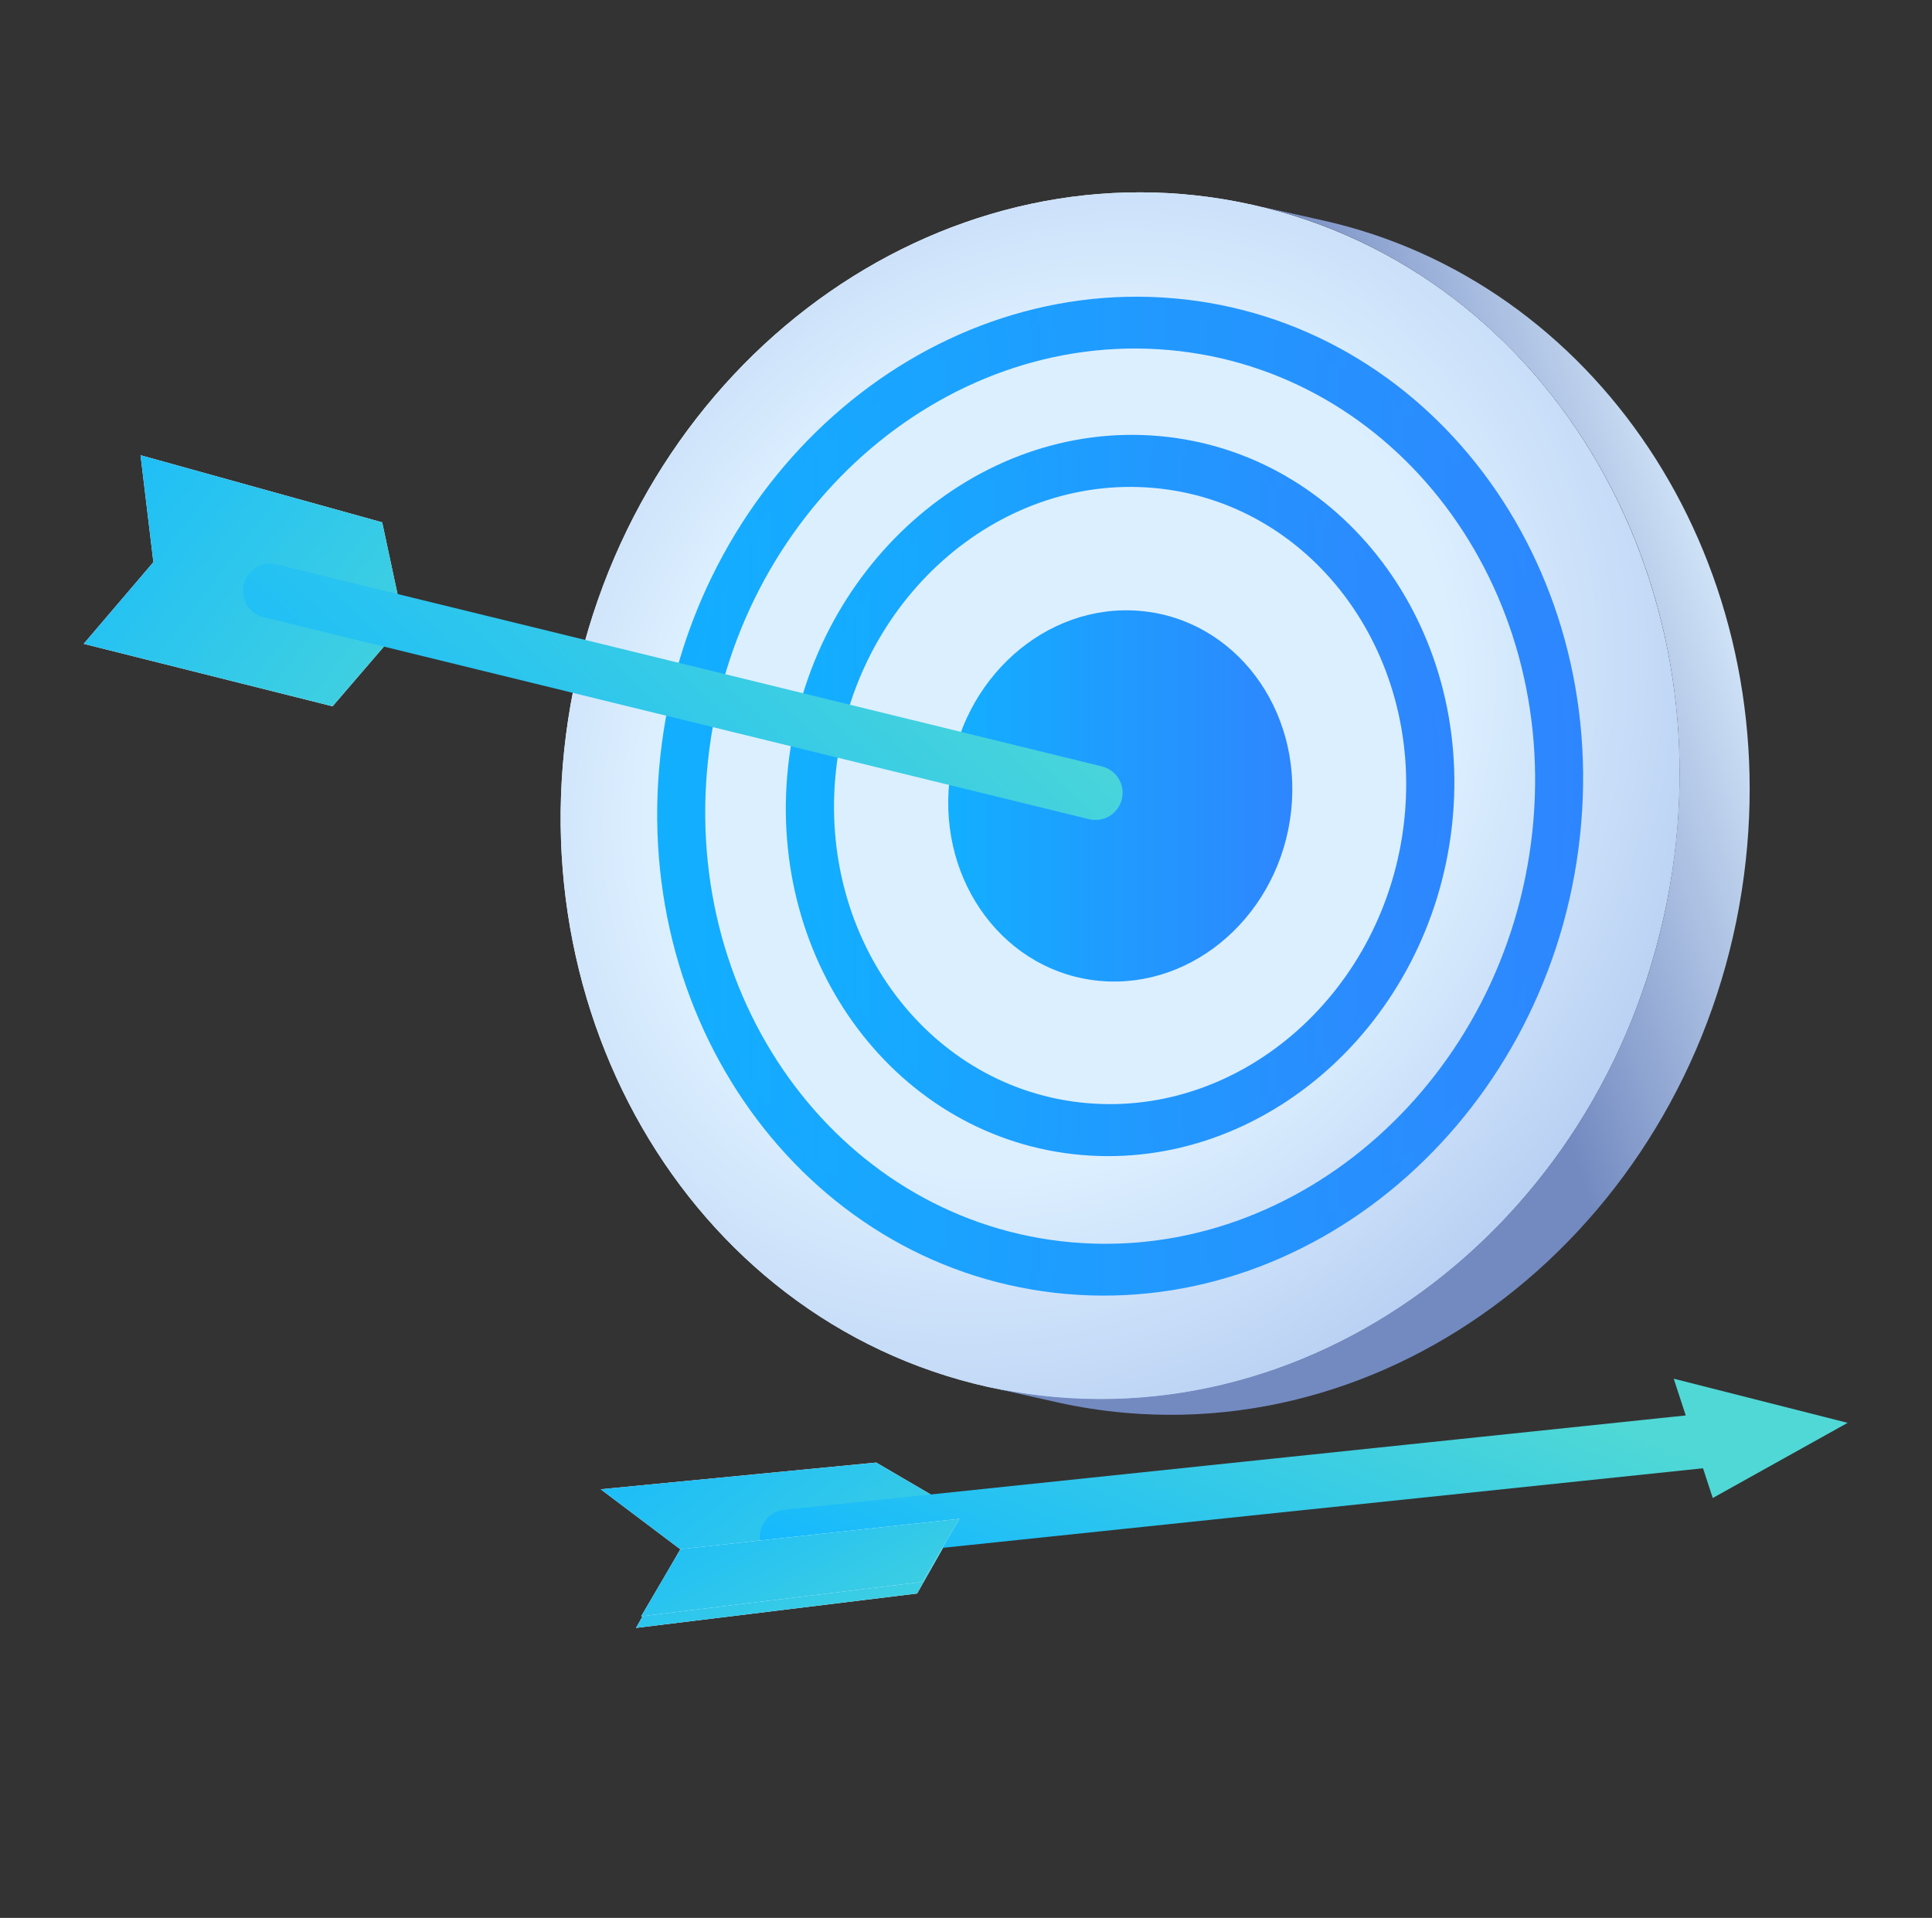 <svg width="138" height="137" viewBox="0 0 138 137" fill="none" xmlns="http://www.w3.org/2000/svg">
<rect x="0" y="0" width="138" height="137" fill="#333333" stroke="none"/>
<path d="M118.816 65.551C124.045 42.237 110.908 19.441 89.474 14.635C68.039 9.829 46.423 24.833 41.194 48.147C35.964 71.461 49.101 94.257 70.536 99.063C91.971 103.869 113.587 88.865 118.816 65.551Z" fill="url(#paint0_linear_9_572)"/>
<path d="M118.816 65.551C124.045 42.237 110.908 19.441 89.474 14.635C68.039 9.829 46.423 24.833 41.194 48.147C35.964 71.461 49.101 94.257 70.536 99.063C91.971 103.869 113.587 88.865 118.816 65.551Z" fill="url(#paint1_radial_9_572)"/>
<path d="M89.535 14.633L94.543 15.757C113.861 20.088 127.074 39.504 124.702 61.432C122.134 85.159 102.292 102.839 80.375 100.921C78.715 100.775 77.088 100.522 75.506 100.168L70.499 99.044C72.084 99.399 73.708 99.654 75.368 99.798C97.282 101.716 117.127 84.033 119.694 60.309C122.066 38.381 108.851 18.962 89.535 14.633Z" fill="url(#paint2_linear_9_572)"/>
<path d="M82.784 31.148C95.86 32.291 105.252 44.742 103.721 58.899C102.189 73.056 90.305 83.643 77.23 82.5C64.154 81.357 54.762 68.907 56.293 54.749C57.825 40.592 69.709 30.003 82.784 31.148ZM77.529 79.727C89.192 80.748 99.794 71.304 101.16 58.675C102.527 46.047 94.148 34.942 82.485 33.924C70.821 32.906 60.22 42.347 58.853 54.975C57.487 67.604 65.866 78.709 77.529 79.727Z" fill="url(#paint3_linear_9_572)"/>
<path d="M82.671 32.191C95.216 33.287 104.227 45.232 102.758 58.815C101.289 72.397 89.887 82.554 77.342 81.458C64.798 80.361 55.786 68.416 57.256 54.834C58.725 41.251 70.127 31.092 82.671 32.191ZM77.63 78.797C88.82 79.777 98.991 70.716 100.302 58.6C101.613 46.484 93.574 35.83 82.384 34.853C71.194 33.877 61.023 42.935 59.712 55.05C58.401 67.166 66.44 77.82 77.63 78.797Z" fill="url(#paint4_linear_9_572)"/>
<path d="M81.449 43.64C88.19 44.229 93.015 50.628 92.225 57.925C91.436 65.222 85.331 70.661 78.59 70.07C71.849 69.481 67.024 63.085 67.814 55.788C68.604 48.49 74.711 43.049 81.449 43.64Z" fill="url(#paint5_linear_9_572)"/>
<path d="M83.858 21.311C101.968 22.894 114.977 40.136 112.854 59.743C110.733 79.35 94.273 94.014 76.163 92.431C58.053 90.848 45.045 73.606 47.168 53.999C49.289 34.392 65.748 19.728 83.858 21.311ZM76.442 89.866C93.245 91.336 108.519 77.731 110.487 59.536C112.456 41.344 100.385 25.345 83.582 23.875C66.779 22.406 51.505 36.011 49.537 54.206C47.568 72.397 59.639 88.397 76.442 89.866Z" fill="url(#paint6_linear_9_572)"/>
<path d="M83.727 22.523C101.22 24.052 113.785 40.706 111.734 59.645C109.686 78.584 93.787 92.748 76.294 91.219C58.801 89.69 46.236 73.036 48.287 54.097C50.336 35.158 66.234 20.994 83.727 22.523ZM76.564 88.742C92.794 90.161 107.548 77.02 109.449 59.445C111.35 41.873 99.691 26.419 83.46 25C67.23 23.58 52.476 36.722 50.575 54.296C48.674 71.868 60.333 87.322 76.564 88.742Z" fill="url(#paint7_linear_9_572)"/>
<path d="M28.844 44.533L27.298 37.312L10.04 32.519L10.957 40.155L5.979 45.99L23.753 50.452L28.844 44.533Z" fill="white"/>
<path d="M28.844 44.533L27.298 37.312L10.04 32.519L10.957 40.155L5.979 45.99L23.753 50.452L28.844 44.533Z" fill="url(#paint8_linear_9_572)"/>
<path d="M68.764 108.088L62.584 104.473L42.906 106.381L48.604 110.676L45.429 116.284L65.508 113.827L68.764 108.088Z" fill="white"/>
<path d="M68.764 108.088L62.584 104.473L42.906 106.381L48.604 110.676L45.429 116.284L65.508 113.827L68.764 108.088Z" fill="url(#paint9_linear_9_572)"/>
<path fill-rule="evenodd" clip-rule="evenodd" d="M17.407 41.739C17.662 40.698 18.713 40.061 19.754 40.316L78.709 54.746C79.75 55.001 80.388 56.052 80.133 57.093C79.878 58.134 78.827 58.771 77.786 58.517L18.831 44.086C17.79 43.831 17.153 42.781 17.407 41.739Z" fill="url(#paint10_linear_9_572)"/>
<path fill-rule="evenodd" clip-rule="evenodd" d="M124.508 102.63C124.62 103.696 123.846 104.651 122.78 104.763L56.422 111.708C55.356 111.82 54.401 111.046 54.289 109.98C54.178 108.914 54.952 107.959 56.018 107.847L122.376 100.902C123.442 100.79 124.396 101.564 124.508 102.63Z" fill="url(#paint11_linear_9_572)"/>
<path d="M68.529 108.492L48.609 110.658L45.799 115.456L65.878 112.998L68.529 108.492Z" fill="white"/>
<path d="M68.529 108.492L48.609 110.658L45.799 115.456L65.878 112.998L68.529 108.492Z" fill="url(#paint12_linear_9_572)"/>
<path d="M119.551 98.483L122.339 107.005L131.973 101.637L119.551 98.483Z" fill="#50D8D6"/>
<defs>
<linearGradient id="paint0_linear_9_572" x1="53.449" y1="34.144" x2="122.348" y2="95.219" gradientUnits="userSpaceOnUse">
<stop offset="0.167" stop-color="#F6FCFF"/>
<stop offset="1" stop-color="#AECDE8"/>
</linearGradient>
<radialGradient id="paint1_radial_9_572" cx="0" cy="0" r="1" gradientUnits="userSpaceOnUse" gradientTransform="translate(74.898 53.783) rotate(35.965) scale(107.15 125.016)">
<stop offset="0.251" stop-color="#DCEFFF"/>
<stop offset="1" stop-color="#4B71CD"/>
</radialGradient>
<linearGradient id="paint2_linear_9_572" x1="105.701" y1="62.135" x2="130.223" y2="54.088" gradientUnits="userSpaceOnUse">
<stop stop-color="#738AC1"/>
<stop offset="1" stop-color="#DCEFFF"/>
</linearGradient>
<linearGradient id="paint3_linear_9_572" x1="103.884" y1="53.606" x2="56.13" y2="53.606" gradientUnits="userSpaceOnUse">
<stop stop-color="#2E86FE"/>
<stop offset="1" stop-color="#12AFFF"/>
</linearGradient>
<linearGradient id="paint4_linear_9_572" x1="102.915" y1="53.736" x2="57.099" y2="53.736" gradientUnits="userSpaceOnUse">
<stop stop-color="#2E86FE"/>
<stop offset="1" stop-color="#12AFFF"/>
</linearGradient>
<linearGradient id="paint5_linear_9_572" x1="92.31" y1="55.199" x2="67.729" y2="55.199" gradientUnits="userSpaceOnUse">
<stop stop-color="#2E86FE"/>
<stop offset="1" stop-color="#12AFFF"/>
</linearGradient>
<linearGradient id="paint6_linear_9_572" x1="113.081" y1="52.414" x2="46.941" y2="52.414" gradientUnits="userSpaceOnUse">
<stop stop-color="#2E86FE"/>
<stop offset="1" stop-color="#12AFFF"/>
</linearGradient>
<linearGradient id="paint7_linear_9_572" x1="111.954" y1="52.566" x2="48.068" y2="52.566" gradientUnits="userSpaceOnUse">
<stop stop-color="#2E86FE"/>
<stop offset="1" stop-color="#12AFFF"/>
</linearGradient>
<linearGradient id="paint8_linear_9_572" x1="-0.877" y1="33.033" x2="32.844" y2="58.756" gradientUnits="userSpaceOnUse">
<stop stop-color="#13B8FF"/>
<stop offset="1" stop-color="#4FD8D5"/>
</linearGradient>
<linearGradient id="paint9_linear_9_572" x1="35.153" y1="104.812" x2="57.368" y2="133.908" gradientUnits="userSpaceOnUse">
<stop stop-color="#13B8FF"/>
<stop offset="1" stop-color="#4FD8D5"/>
</linearGradient>
<linearGradient id="paint10_linear_9_572" x1="-0.874" y1="42.201" x2="34.053" y2="4.857" gradientUnits="userSpaceOnUse">
<stop stop-color="#13B8FF"/>
<stop offset="1" stop-color="#4FD8D5"/>
</linearGradient>
<linearGradient id="paint11_linear_9_572" x1="33.521" y1="102.832" x2="45.139" y2="73.782" gradientUnits="userSpaceOnUse">
<stop stop-color="#13B8FF"/>
<stop offset="1" stop-color="#4FD8D5"/>
</linearGradient>
<linearGradient id="paint12_linear_9_572" x1="38.983" y1="108.692" x2="50" y2="130.205" gradientUnits="userSpaceOnUse">
<stop stop-color="#13B8FF"/>
<stop offset="1" stop-color="#4FD8D5"/>
</linearGradient>
</defs>
</svg>
